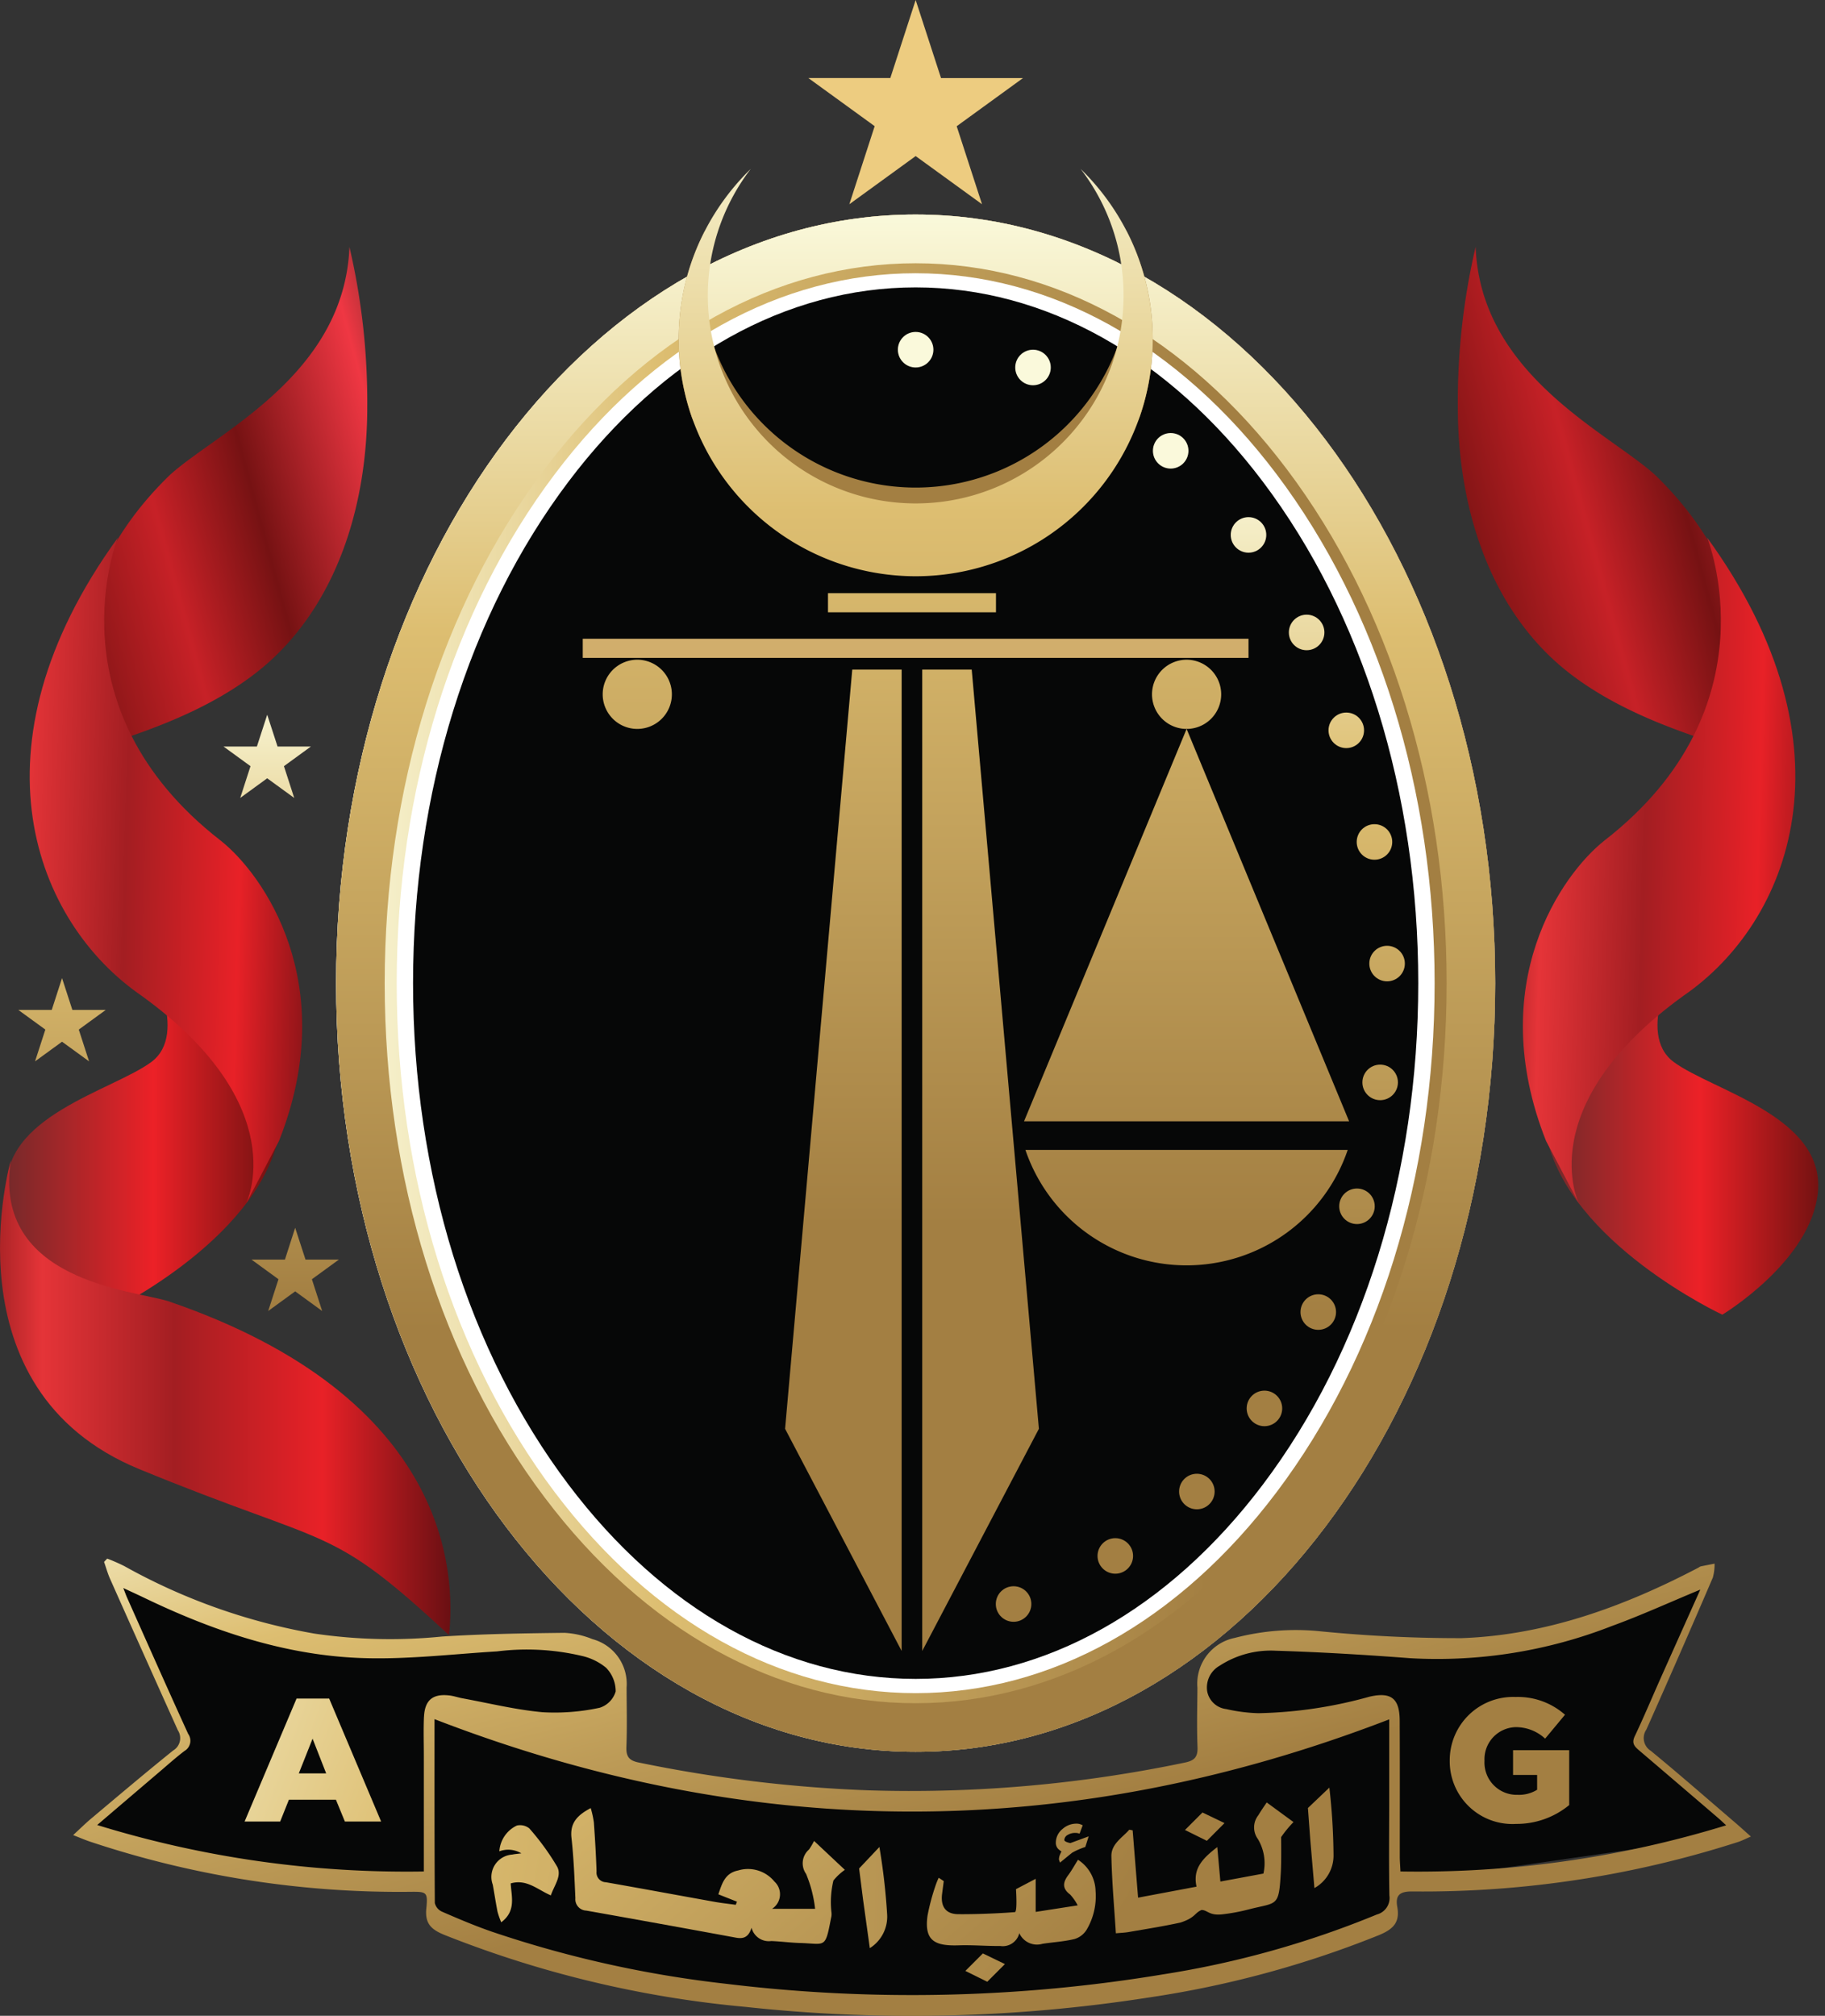 <svg xmlns="http://www.w3.org/2000/svg" xmlns:xlink="http://www.w3.org/1999/xlink" width="163" height="180" viewBox="0 0 163 180">
  <rect x="0" y="0" width="163" height="180" fill="#333333" stroke="none"/>
  <defs>
    <linearGradient id="linear-gradient" y1="0.5" x2="1" y2="0.5" gradientUnits="objectBoundingBox">
      <stop offset="0" stop-color="#faf9db"/>
      <stop offset="0.28" stop-color="#ddbe71"/>
      <stop offset="0.75" stop-color="#a37f42"/>
    </linearGradient>
    <linearGradient id="linear-gradient-2" x1="0.5" y1="0.001" x2="0.5" y2="0.966" xlink:href="#linear-gradient"/>
    <linearGradient id="linear-gradient-3" x1="0.5" y1="3.679" x2="0.5" y2="35.622" xlink:href="#linear-gradient"/>
    <linearGradient id="linear-gradient-4" x1="0.5" y1="3.179" x2="0.5" y2="35.122" xlink:href="#linear-gradient"/>
    <linearGradient id="linear-gradient-5" x1="0.5" y1="0.834" x2="0.5" y2="32.777" xlink:href="#linear-gradient"/>
    <linearGradient id="linear-gradient-6" x1="0.5" y1="-1.533" x2="0.5" y2="30.411" xlink:href="#linear-gradient"/>
    <linearGradient id="linear-gradient-7" x1="0.5" y1="-4.277" x2="0.5" y2="27.666" xlink:href="#linear-gradient"/>
    <linearGradient id="linear-gradient-8" x1="0.5" y1="-7.031" x2="0.5" y2="24.912" xlink:href="#linear-gradient"/>
    <linearGradient id="linear-gradient-9" x1="0.5" y1="-10.173" x2="0.5" y2="21.771" xlink:href="#linear-gradient"/>
    <linearGradient id="linear-gradient-10" x1="0.5" y1="-13.594" x2="0.5" y2="18.349" xlink:href="#linear-gradient"/>
    <linearGradient id="linear-gradient-11" x1="0.5" y1="-16.938" x2="0.5" y2="15.005" xlink:href="#linear-gradient"/>
    <linearGradient id="linear-gradient-12" x1="0.5" y1="-20.424" x2="0.5" y2="11.519" xlink:href="#linear-gradient"/>
    <linearGradient id="linear-gradient-13" x1="0.5" y1="-23.4" x2="0.5" y2="8.543" xlink:href="#linear-gradient"/>
    <linearGradient id="linear-gradient-14" x1="0.5" y1="-26.112" x2="0.5" y2="5.831" xlink:href="#linear-gradient"/>
    <linearGradient id="linear-gradient-15" x1="0.5" y1="-28.451" x2="0.5" y2="3.492" xlink:href="#linear-gradient"/>
    <linearGradient id="linear-gradient-16" x1="0.5" y1="-31.616" x2="0.5" y2="0.327" xlink:href="#linear-gradient"/>
    <linearGradient id="linear-gradient-17" x1="0.5" y1="-30.263" x2="0.5" y2="1.68" xlink:href="#linear-gradient"/>
    <linearGradient id="linear-gradient-32" x1="0.5" y1="-0.203" x2="0.5" y2="3.528" xlink:href="#linear-gradient"/>
    <linearGradient id="linear-gradient-33" x1="0.5" y1="-26.52" x2="0.5" y2="52.988" xlink:href="#linear-gradient"/>
    <linearGradient id="linear-gradient-34" x1="0.5" y1="-8.287" x2="0.5" y2="13.673" xlink:href="#linear-gradient"/>
    <linearGradient id="linear-gradient-35" x1="0.5" y1="-0.594" x2="0.5" y2="0.954" xlink:href="#linear-gradient"/>
    <linearGradient id="linear-gradient-36" x1="0.5" y1="-1.638" x2="0.5" y2="2.235" xlink:href="#linear-gradient"/>
    <linearGradient id="linear-gradient-37" x1="0.5" y1="-9.214" x2="0.5" y2="3.95" xlink:href="#linear-gradient"/>
    <linearGradient id="linear-gradient-38" x1="0.501" y1="-8.287" x2="0.501" y2="13.673" xlink:href="#linear-gradient"/>
    <linearGradient id="linear-gradient-39" x1="0.5" y1="-0.594" x2="0.5" y2="0.954" xlink:href="#linear-gradient"/>
    <linearGradient id="linear-gradient-42" x1="0.5" y1="-0.341" x2="0.5" y2="9.582" xlink:href="#linear-gradient"/>
    <linearGradient id="linear-gradient-43" x1="0.5" y1="-3.516" x2="0.5" y2="6.407" xlink:href="#linear-gradient"/>
    <linearGradient id="linear-gradient-44" x1="0.5" y1="-6.526" x2="0.5" y2="3.397" xlink:href="#linear-gradient"/>
    <linearGradient id="linear-gradient-45" y1="0.5" x2="1" y2="0.5" gradientUnits="objectBoundingBox">
      <stop offset="0" stop-color="#712a2a"/>
      <stop offset="0.55" stop-color="#ec2127"/>
      <stop offset="1" stop-color="#6e1110"/>
    </linearGradient>
    <linearGradient id="linear-gradient-46" x1="1.186" y1="0.258" x2="0.003" y2="0.74" gradientUnits="objectBoundingBox">
      <stop offset="0" stop-color="#712a2a"/>
      <stop offset="0.15" stop-color="#ef3743"/>
      <stop offset="0.45" stop-color="#761213"/>
      <stop offset="0.67" stop-color="#c72127"/>
      <stop offset="1" stop-color="#6e1110"/>
    </linearGradient>
    <linearGradient id="linear-gradient-47" x1="-0.041" y1="0.471" x2="0.998" y2="0.521" gradientUnits="objectBoundingBox">
      <stop offset="0" stop-color="#661011"/>
      <stop offset="0.19" stop-color="#e53438"/>
      <stop offset="0.45" stop-color="#a31e22"/>
      <stop offset="0.74" stop-color="#e82127"/>
      <stop offset="1" stop-color="#660f12"/>
    </linearGradient>
    <linearGradient id="linear-gradient-48" x1="0" y1="0.5" x2="1" y2="0.5" xlink:href="#linear-gradient-47"/>
    <linearGradient id="linear-gradient-56" x1="0.878" y1="0.736" x2="0" y2="-0.226" gradientUnits="objectBoundingBox">
      <stop offset="0.25" stop-color="#a37f42"/>
      <stop offset="0.72" stop-color="#ddbe71"/>
      <stop offset="1" stop-color="#faf9db"/>
    </linearGradient>
    <linearGradient id="linear-gradient-57" x1="3.345" y1="2.221" x2="-2.064" y2="-1.019" xlink:href="#linear-gradient-56"/>
    <linearGradient id="linear-gradient-58" x1="2.277" y1="1.261" x2="-5.85" y2="-2.101" xlink:href="#linear-gradient-56"/>
    <linearGradient id="linear-gradient-59" x1="14.685" y1="3.441" x2="-7.479" y2="-1.09" xlink:href="#linear-gradient-56"/>
    <linearGradient id="linear-gradient-60" x1="22.572" y1="2.318" x2="-30.058" y2="-2.029" xlink:href="#linear-gradient-56"/>
    <linearGradient id="linear-gradient-61" x1="14.242" y1="3.96" x2="-30.812" y2="-7.307" xlink:href="#linear-gradient-56"/>
    <linearGradient id="linear-gradient-62" x1="8.936" y1="4" x2="-28.474" y2="-11.521" xlink:href="#linear-gradient-56"/>
    <linearGradient id="linear-gradient-63" x1="13.088" y1="5.724" x2="-24.321" y2="-9.796" xlink:href="#linear-gradient-56"/>
    <linearGradient id="linear-gradient-64" x1="9.235" y1="1.158" x2="-48.563" y2="-3.218" xlink:href="#linear-gradient-56"/>
    <linearGradient id="linear-gradient-65" x1="3.414" y1="2.191" x2="-5.358" y2="-2.912" xlink:href="#linear-gradient-56"/>
    <linearGradient id="linear-gradient-66" x1="9.101" y1="3.4" x2="-1.738" y2="-0.176" xlink:href="#linear-gradient-56"/>
    <linearGradient id="linear-gradient-67" x1="1.086" y1="0.648" x2="-11.3" y2="-2.817" xlink:href="#linear-gradient-56"/>
  </defs>
  <g id="Layer_1-2" transform="translate(0.004)">
    <g id="Group_266" data-name="Group 266" transform="translate(-0.004)">
      <path id="Path_8132" data-name="Path 8132" d="M22.533,353.184s15.7,6.882,22.131,6.882S61,359.007,61,359.007l4.741,1.059,1.631,1.854-.211,4.133-.541,2.926s7,4.908,26.379,4.528,38.876-7.454,38.876-7.454l-9.836.951-2.08-1.91-.39-2.118,1.328-2.734,4.057-1.235,14.561.44s9.924-.8,10.274-.8,14.752-5.471,14.752-5.471v1.059l-5.97,13.589.175.647,8.607,7.178-2.168,1-28.22,4.057-.294.763-.422,2.118s-23.9,9.176-41.31,8.177a269.823,269.823,0,0,1-29.7-3.237l-12.648-3.469-1.623-1.882-.895-2.646-2.168-.176-9.148-.3L20.27,376.241l1.464-2.058s6.849-5.531,6.849-5.943-6.062-15.059-6.062-15.059Z" transform="translate(-12.167 -212.549)" fill="#060707"/>
      <ellipse id="Ellipse_317" data-name="Ellipse 317" cx="51.762" cy="68.637" rx="51.762" ry="68.637" transform="translate(30.02 19.156)" fill="#060707"/>
      <path id="Path_8133" data-name="Path 8133" d="M126.872,54.436c11.559,0,22.57,6.163,31.013,17.355,8.951,11.865,13.877,27.767,13.877,44.772s-4.93,32.907-13.877,44.772c-8.439,11.192-19.454,17.355-31.013,17.355s-22.57-6.163-31.013-17.355c-8.951-11.865-13.877-27.767-13.877-44.772s4.93-32.907,13.877-44.772C104.3,60.6,115.313,54.436,126.872,54.436m0-6.506c-28.588,0-51.762,30.729-51.762,68.637S98.284,185.2,126.872,185.2s51.762-30.729,51.762-68.637S155.459,47.93,126.872,47.93h0Z" transform="translate(-45.09 -28.774)" fill="#fff"/>
      <path id="Path_8134" data-name="Path 8134" d="M126.872,53.174c12.059,0,23.507,6.374,32.236,17.945,9.1,12.072,14.115,28.213,14.115,45.449s-5.013,33.377-14.115,45.449c-8.725,11.57-20.173,17.945-32.236,17.945s-23.507-6.374-32.236-17.945c-9.1-12.072-14.115-28.213-14.115-45.449S85.534,83.19,94.636,71.118c8.725-11.57,20.173-17.945,32.236-17.945m0-5.244c-28.588,0-51.762,30.729-51.762,68.637S98.284,185.2,126.872,185.2s51.762-30.729,51.762-68.637S155.459,47.93,126.872,47.93h0Z" transform="translate(-45.09 -28.774)" fill="url(#linear-gradient)"/>
      <path id="Path_8135" data-name="Path 8135" d="M126.872,52.282c12.436,0,24.206,6.526,33.141,18.379,9.209,12.211,14.282,28.515,14.282,45.911s-5.073,33.7-14.282,45.911c-8.935,11.849-20.709,18.379-33.141,18.379s-24.206-6.526-33.141-18.379c-9.209-12.211-14.282-28.515-14.282-45.911s5.073-33.7,14.282-45.911c8.935-11.849,20.709-18.379,33.141-18.379m0-4.352c-28.588,0-51.762,30.729-51.762,68.637S98.284,185.2,126.872,185.2s51.762-30.729,51.762-68.637S155.459,47.93,126.872,47.93h0Z" transform="translate(-45.09 -28.774)" fill="url(#linear-gradient-2)"/>
      <g id="Group_261" data-name="Group 261" transform="translate(38.084 29.64)">
        <circle id="Ellipse_318" data-name="Ellipse 318" cx="1.587" cy="1.587" r="1.587" transform="translate(42.109)" fill="url(#linear-gradient-3)"/>
        <circle id="Ellipse_319" data-name="Ellipse 319" cx="1.587" cy="1.587" r="1.587" transform="translate(52.592 1.587)" fill="url(#linear-gradient-4)"/>
        <circle id="Ellipse_320" data-name="Ellipse 320" cx="1.587" cy="1.587" r="1.587" transform="translate(64.889 9.028)" fill="url(#linear-gradient-5)"/>
        <circle id="Ellipse_321" data-name="Ellipse 321" cx="1.587" cy="1.587" r="1.587" transform="translate(71.84 16.538)" fill="url(#linear-gradient-6)"/>
        <circle id="Ellipse_322" data-name="Ellipse 322" cx="1.587" cy="1.587" r="1.587" transform="translate(77.031 25.247)" fill="url(#linear-gradient-7)"/>
        <circle id="Ellipse_323" data-name="Ellipse 323" cx="1.587" cy="1.587" r="1.587" transform="translate(80.572 33.987)" fill="url(#linear-gradient-8)"/>
        <circle id="Ellipse_324" data-name="Ellipse 324" cx="1.587" cy="1.587" r="1.587" transform="translate(83.09 43.955)" fill="url(#linear-gradient-9)"/>
        <circle id="Ellipse_325" data-name="Ellipse 325" cx="1.587" cy="1.587" r="1.587" transform="translate(84.217 54.814)" fill="url(#linear-gradient-10)"/>
        <circle id="Ellipse_326" data-name="Ellipse 326" cx="1.587" cy="1.587" r="1.587" transform="translate(83.598 65.425)" fill="url(#linear-gradient-11)"/>
        <circle id="Ellipse_327" data-name="Ellipse 327" cx="1.587" cy="1.587" r="1.587" transform="translate(81.527 76.488)" fill="url(#linear-gradient-12)"/>
        <circle id="Ellipse_328" data-name="Ellipse 328" cx="1.587" cy="1.587" r="1.587" transform="translate(78.07 85.932)" fill="url(#linear-gradient-13)"/>
        <circle id="Ellipse_329" data-name="Ellipse 329" cx="1.587" cy="1.587" r="1.587" transform="translate(73.262 94.536)" fill="url(#linear-gradient-14)"/>
        <circle id="Ellipse_330" data-name="Ellipse 330" cx="1.587" cy="1.587" r="1.587" transform="translate(67.227 101.958)" fill="url(#linear-gradient-15)"/>
        <circle id="Ellipse_331" data-name="Ellipse 331" cx="1.587" cy="1.587" r="1.587" transform="translate(50.857 112.002)" fill="url(#linear-gradient-16)"/>
        <circle id="Ellipse_332" data-name="Ellipse 332" cx="1.587" cy="1.587" r="1.587" transform="translate(59.942 107.709)" fill="url(#linear-gradient-17)"/>
        <circle id="Ellipse_333" data-name="Ellipse 333" cx="1.587" cy="1.587" r="1.587" transform="translate(31.625 1.587)" fill="url(#linear-gradient-4)"/>
        <circle id="Ellipse_334" data-name="Ellipse 334" cx="1.587" cy="1.587" r="1.587" transform="translate(19.328 9.028)" fill="url(#linear-gradient-5)"/>
        <circle id="Ellipse_335" data-name="Ellipse 335" cx="1.587" cy="1.587" r="1.587" transform="translate(12.378 16.538)" fill="url(#linear-gradient-6)"/>
        <circle id="Ellipse_336" data-name="Ellipse 336" cx="1.587" cy="1.587" r="1.587" transform="translate(7.19 25.247)" fill="url(#linear-gradient-7)"/>
        <circle id="Ellipse_337" data-name="Ellipse 337" cx="1.587" cy="1.587" r="1.587" transform="translate(3.649 33.987)" fill="url(#linear-gradient-8)"/>
        <circle id="Ellipse_338" data-name="Ellipse 338" cx="1.587" cy="1.587" r="1.587" transform="translate(1.131 43.955)" fill="url(#linear-gradient-9)"/>
        <circle id="Ellipse_339" data-name="Ellipse 339" cx="1.587" cy="1.587" r="1.587" transform="translate(0 54.814)" fill="url(#linear-gradient-10)"/>
        <circle id="Ellipse_340" data-name="Ellipse 340" cx="1.587" cy="1.587" r="1.587" transform="translate(0.619 65.425)" fill="url(#linear-gradient-11)"/>
        <circle id="Ellipse_341" data-name="Ellipse 341" cx="1.587" cy="1.587" r="1.587" transform="translate(2.69 76.488)" fill="url(#linear-gradient-12)"/>
        <circle id="Ellipse_342" data-name="Ellipse 342" cx="1.587" cy="1.587" r="1.587" transform="translate(6.151 85.932)" fill="url(#linear-gradient-13)"/>
        <circle id="Ellipse_343" data-name="Ellipse 343" cx="1.587" cy="1.587" r="1.587" transform="translate(10.959 94.536)" fill="url(#linear-gradient-14)"/>
        <circle id="Ellipse_344" data-name="Ellipse 344" cx="1.587" cy="1.587" r="1.587" transform="translate(16.994 101.958)" fill="url(#linear-gradient-15)"/>
        <circle id="Ellipse_345" data-name="Ellipse 345" cx="1.587" cy="1.587" r="1.587" transform="translate(33.364 112.002)" fill="url(#linear-gradient-16)"/>
        <circle id="Ellipse_346" data-name="Ellipse 346" cx="1.587" cy="1.587" r="1.587" transform="translate(24.28 107.709)" fill="url(#linear-gradient-17)"/>
      </g>
      <rect id="Rectangle_1555" data-name="Rectangle 1555" width="59.462" height="1.707" transform="translate(52.049 57.037)" fill="#d1ae6c"/>
      <g id="Group_262" data-name="Group 262" transform="translate(42.411)">
        <path id="Path_8136" data-name="Path 8136" d="M194.89,61.216a21.2,21.2,0,0,1-1.171,6.958,21.883,21.883,0,0,1-39.974.072A21.2,21.2,0,0,1,154.9,51.52a18.774,18.774,0,0,0-.372,3.757,19.19,19.19,0,1,0,38.38,0,19.379,19.379,0,0,0-.372-3.757,21.036,21.036,0,0,1,2.354,9.7Z" transform="translate(-134.345 -30.929)" fill="#a37f42"/>
        <path id="Path_8137" data-name="Path 8137" d="M185.185,18.237l5.923-4.3,5.927,4.3-2.262-6.966,5.923-4.3h-7.322L191.108,0l-2.262,6.966H181.52l5.927,4.3Z" transform="translate(-151.737)" fill="#edcc80"/>
        <path id="Path_8138" data-name="Path 8138" d="M194.89,52.949a21.17,21.17,0,1,1-42.34,0,20.987,20.987,0,0,1,2.354-9.7,21.371,21.371,0,0,1,4.081-5.5,18.569,18.569,0,1,0,32.692,16.031,18.706,18.706,0,0,0,.608-4.732,18.5,18.5,0,0,0-3.833-11.3,21.371,21.371,0,0,1,4.081,5.5,21.036,21.036,0,0,1,2.354,9.7Z" transform="translate(-134.345 -22.663)" fill="url(#linear-gradient-32)"/>
        <rect id="Rectangle_1556" data-name="Rectangle 1556" width="15.003" height="1.707" transform="translate(31.541 52.967)" fill="url(#linear-gradient-33)"/>
        <path id="Path_8139" data-name="Path 8139" d="M261.419,153.579a3.089,3.089,0,1,0-3.089-3.089A3.089,3.089,0,0,0,261.419,153.579Z" transform="translate(-197.849 -88.49)" fill="url(#linear-gradient-34)"/>
        <path id="Path_8140" data-name="Path 8140" d="M206.98,149.61v87.63L217.4,217.4l-6-67.791Z" transform="translate(-167.022 -89.816)" fill="url(#linear-gradient-35)"/>
        <path id="Path_8141" data-name="Path 8141" d="M258.762,197.895,244.25,162.86l-14.52,35.035Z" transform="translate(-180.679 -97.771)" fill="url(#linear-gradient-36)"/>
        <path id="Path_8142" data-name="Path 8142" d="M244.432,267.227a15.2,15.2,0,0,0,14.392-10.307H230.04a15.2,15.2,0,0,0,14.392,10.307Z" transform="translate(-180.865 -154.238)" fill="url(#linear-gradient-37)"/>
        <path id="Path_8143" data-name="Path 8143" d="M141.749,150.489a3.089,3.089,0,1,0-3.089,3.089A3.089,3.089,0,0,0,141.749,150.489Z" transform="translate(-124.152 -88.49)" fill="url(#linear-gradient-38)"/>
        <path id="Path_8144" data-name="Path 8144" d="M176.33,217.4l10.411,19.839V149.61h-4.412Z" transform="translate(-148.621 -89.816)" fill="url(#linear-gradient-39)"/>
        <path id="Path_8145" data-name="Path 8145" d="M136.032,197.895l-14.52-35.035L107,197.895Z" transform="translate(-107 -97.771)" fill="url(#linear-gradient-36)"/>
        <path id="Path_8146" data-name="Path 8146" d="M107.31,256.92a15.2,15.2,0,0,0,28.784,0Z" transform="translate(-107.186 -154.238)" fill="url(#linear-gradient-37)"/>
      </g>
      <path id="Path_8147" data-name="Path 8147" d="M53.845,160.17l.923,2.838h2.981l-2.41,1.755.919,2.838-2.414-1.755-2.41,1.755.919-2.838-2.414-1.755h2.985Z" transform="translate(-29.979 -96.349)" fill="url(#linear-gradient-42)"/>
      <path id="Path_8148" data-name="Path 8148" d="M7.995,219.2l.923,2.838H11.9l-2.41,1.755.919,2.838-2.414-1.754-2.41,1.754.919-2.838L4.09,222.038H7.075Z" transform="translate(-2.454 -131.858)" fill="url(#linear-gradient-43)"/>
      <path id="Path_8149" data-name="Path 8149" d="M60.1,275.15l.923,2.838h2.981l-2.41,1.755.919,2.838L60.1,280.825l-2.41,1.755.919-2.838L56.2,277.988h2.985Z" transform="translate(-33.737 -165.514)" fill="url(#linear-gradient-44)"/>
      <g id="Group_263" data-name="Group 263" transform="translate(0 22.049)">
        <path id="Path_8150" data-name="Path 8150" d="M14.086,214.08s3.793,6.706.352,9.264S.917,228.2,1.556,234.97c.584,6.167,8.537,10.947,8.537,10.947s13.788-6.419,15.731-16.038-11.738-15.795-11.738-15.795Z" transform="translate(-0.915 -150.569)" fill="url(#linear-gradient-45)"/>
        <path id="Path_8151" data-name="Path 8151" d="M41.909,55.174A60.736,60.736,0,0,1,43.5,69.47c0,8.385-2.47,16.766-8.3,22.325S20.375,99.221,19.668,99.92,13.4,87.647,25.846,75.557c4.149-3.793,15.619-8.913,16.062-20.387Z" transform="translate(-10.698 -55.17)" fill="url(#linear-gradient-46)"/>
        <path id="Path_8152" data-name="Path 8152" d="M14.515,120.11s-6.179,15.143,9.176,27.057c3.793,3,10.767,12.8,5.208,26.825l-2.938,5.587s4.348-8.661-9.328-18.552C7.1,154.489.926,138.854,14.515,120.11Z" transform="translate(-3.982 -94.156)" fill="url(#linear-gradient-47)"/>
        <path id="Path_8153" data-name="Path 8153" d="M.965,259.24s-5.911,20.431,11.47,27.577S29.277,291.581,40.1,301.64c.58-5.3.228-21.178-25.1-29.827C11.908,270.842-.71,270.047.965,259.24Z" transform="translate(0.004 -177.681)" fill="url(#linear-gradient-48)"/>
      </g>
      <g id="Group_264" data-name="Group 264" transform="translate(122.773 22.049)">
        <path id="Path_8154" data-name="Path 8154" d="M358.76,214.08s-3.793,6.706-.352,9.264,13.525,4.852,12.885,11.622c-.584,6.167-8.537,10.947-8.537,10.947s-13.788-6.419-15.731-16.039,11.738-15.795,11.738-15.795Z" transform="translate(-331.7 -150.569)" fill="url(#linear-gradient-45)"/>
        <path id="Path_8155" data-name="Path 8155" d="M329.147,55.174a60.734,60.734,0,0,0-1.587,14.3c0,8.385,2.47,16.766,8.3,22.325s14.824,7.426,15.531,8.125,6.267-12.274-6.179-24.364c-4.149-3.793-15.619-8.913-16.062-20.387Z" transform="translate(-320.127 -55.17)" fill="url(#linear-gradient-46)"/>
        <path id="Path_8156" data-name="Path 8156" d="M358.552,120.11s6.179,15.143-9.176,27.057c-3.793,3-10.767,12.8-5.208,26.825l2.938,5.587s-4.348-8.661,9.328-18.552c9.532-6.538,15.707-22.173,2.118-40.918Z" transform="translate(-328.854 -94.156)" fill="url(#linear-gradient-47)"/>
        <path id="Path_8157" data-name="Path 8157" d="M348.22,259.24s5.911,20.431-11.47,27.577-16.842,4.764-27.661,14.824c-.58-5.3-.228-21.178,25.1-29.827C337.278,270.842,349.9,270.047,348.22,259.24Z" transform="translate(-308.963 -177.681)" fill="url(#linear-gradient-48)"/>
      </g>
      <path id="Path_8158" data-name="Path 8158" d="M345.445,160.17l-.923,2.838H341.54l2.414,1.755-.923,2.838,2.414-1.755,2.414,1.755-.923-2.838,2.414-1.755h-2.982Z" transform="translate(-205.747 -96.349)" fill="url(#linear-gradient-42)"/>
      <path id="Path_8159" data-name="Path 8159" d="M391.295,219.2l-.923,2.838H387.39l2.414,1.755-.923,2.838,2.414-1.754,2.414,1.754-.923-2.838,2.414-1.755h-2.981Z" transform="translate(-233.272 -131.858)" fill="url(#linear-gradient-43)"/>
      <path id="Path_8160" data-name="Path 8160" d="M339.185,275.15l-.923,2.838H335.28l2.414,1.755-.923,2.838,2.414-1.755,2.414,1.755-.923-2.838,2.414-1.755h-2.981Z" transform="translate(-201.989 -165.514)" fill="url(#linear-gradient-44)"/>
      <g id="Group_265" data-name="Group 265" transform="translate(6.532 139.176)">
        <path id="Path_8161" data-name="Path 8161" d="M164.852,373.172c-2.526-2.162-5.028-4.356-7.6-6.467a1.343,1.343,0,0,1-.4-1.9q3.019-6.768,5.939-13.577a4.481,4.481,0,0,0,.155-1.239c-.414.08-.827.16-1.237.244a.781.781,0,0,0-.195.108c-6.647,3.481-13.62,6.031-21.162,6.3a125.967,125.967,0,0,1-12.618-.611,21.537,21.537,0,0,0-7.653.592,4.176,4.176,0,0,0-3.325,4.46c-.012,1.763-.064,3.525.008,5.284.036.9-.282,1.211-1.134,1.387a119.676,119.676,0,0,1-28.242,2.478,123.9,123.9,0,0,1-20.522-2.482c-.875-.176-1.146-.528-1.11-1.407.068-1.759.02-3.525.016-5.288a4.138,4.138,0,0,0-3.047-4.324,7.7,7.7,0,0,0-2.5-.564c-3.648.044-7.3.1-10.935.332a46.54,46.54,0,0,1-11.381-.26,53.744,53.744,0,0,1-17-6.031,15.708,15.708,0,0,0-1.524-.667c-.1.1-.187.192-.282.292.175.5.318,1.023.533,1.507q3.013,6.768,6.058,13.529a1.282,1.282,0,0,1-.422,1.806c-2.474,1.99-4.9,4.045-7.331,6.087-.5.42-.963.879-1.6,1.467.644.252,1.042.424,1.452.564a87.278,87.278,0,0,0,28.708,4.5c1.416-.012,1.531.02,1.384,1.495-.135,1.347.446,1.87,1.587,2.342a96.332,96.332,0,0,0,26.882,6.435,137.551,137.551,0,0,0,36.035-.831,90.414,90.414,0,0,0,20.577-5.571c1.277-.528,1.893-1.139,1.639-2.526-.195-1.075.263-1.387,1.352-1.375a91.994,91.994,0,0,0,29.066-4.412c.354-.112.688-.288,1.165-.492-.553-.492-.939-.843-1.333-1.183Zm-117.178-9.5c-.052,1.159-.012,2.326-.012,3.485v10.319a93.643,93.643,0,0,1-29.173-4.148c1.977-1.691,3.815-3.257,5.652-4.824.712-.608,1.408-1.231,2.152-1.794a1.052,1.052,0,0,0,.322-1.519c-1.85-4.049-3.652-8.121-5.466-12.186-.088-.2-.159-.408-.33-.839.7.324,1.221.564,1.742.811,6.17,2.981,12.606,5.184,19.479,5.439,4.041.152,8.111-.348,12.164-.592a21.428,21.428,0,0,1,7.554.4,5.2,5.2,0,0,1,2.18,1.059,3.008,3.008,0,0,1,.859,2.118,2.175,2.175,0,0,1-1.424,1.455,19.017,19.017,0,0,1-5.088.4c-2.4-.216-4.769-.8-7.152-1.239-.4-.072-.8-.216-1.2-.26-1.476-.168-2.188.42-2.255,1.914ZM132.826,381.3a84.206,84.206,0,0,1-19.137,5.363,137.166,137.166,0,0,1-39.026.843,99.987,99.987,0,0,1-20.919-4.652c-1.516-.524-3-1.155-4.463-1.791a1.147,1.147,0,0,1-.636-.767c-.036-5.467-.028-10.935-.028-16.422,28.513,11.023,56.843,10.979,85.268.02v7.066c0,2.886-.04,5.775.016,8.661a1.522,1.522,0,0,1-1.07,1.683Zm2.064-3.825c-.024-.528-.06-.927-.06-1.327,0-4.049.012-8.1-.008-12.142-.008-1.97-.752-2.582-2.681-2.142a39.6,39.6,0,0,1-9.929,1.479,14.536,14.536,0,0,1-2.876-.368,1.962,1.962,0,0,1-1.706-1.579,2.227,2.227,0,0,1,1.1-2.286,8.378,8.378,0,0,1,5-1.347c4.022.124,8.039.364,12.053.671a42.809,42.809,0,0,0,17.972-2.87c2.617-.951,5.159-2.114,7.916-3.257-1.2,2.67-2.343,5.224-3.485,7.777-.792,1.774-1.543,3.573-2.375,5.327-.314.667.04.947.449,1.3q3.538,3.015,7.065,6.043c.167.144.326.3.656.6a93.7,93.7,0,0,1-29.1,4.121Z" transform="translate(-16.34 -349.54)" fill="url(#linear-gradient-56)"/>
        <path id="Path_8162" data-name="Path 8162" d="M149.518,408.981a1.629,1.629,0,0,0-.26,2.17,11.272,11.272,0,0,1,.807,3.121h-3.841a1.542,1.542,0,0,0,.208-2.434,3.05,3.05,0,0,0-3.249-.987c-1.2.24-1.443,1.223-1.759,2.126.611.244,1.139.452,1.663.659-.036.092-.072.188-.108.28-.627-.088-1.255-.152-1.878-.264-3.241-.58-6.483-1.183-9.724-1.751a.865.865,0,0,1-.831-.967c-.048-1.459-.136-2.922-.24-4.38a8.857,8.857,0,0,0-.28-1.275c-1.235.651-1.866,1.355-1.719,2.666.2,1.783.268,3.585.348,5.38a1.013,1.013,0,0,0,.975,1.107q6.69,1.187,13.369,2.418c.619.112,1.115.008,1.391-.887a1.589,1.589,0,0,0,1.755,1.187c.859.032,1.719.152,2.582.176,2.286.064,2.23.552,2.762-2.222a1.388,1.388,0,0,0,.032-.556,8.286,8.286,0,0,1,.18-2.8,5.014,5.014,0,0,1,1.023-.955c-.887-.831-1.659-1.559-2.75-2.582a5.77,5.77,0,0,1-.456.771Z" transform="translate(-83.797 -383.003)" fill="url(#linear-gradient-57)"/>
        <path id="Path_8163" data-name="Path 8163" d="M263.452,404.034c-.212.32-.492.711-.735,1.123a1.757,1.757,0,0,0-.044,2.138,4.215,4.215,0,0,1,.492,3.081c-1.279.236-2.518.468-3.845.711-.092-1.027-.172-1.942-.276-3.077-1.323,1.019-2.206,1.922-1.854,3.533-1.79.34-3.461.651-5.22.983-.172-2.118-.328-4.065-.484-6.011l-.3-.06c-.631.727-1.627,1.275-1.6,2.382.048,2.238.248,4.468.4,6.87.5-.044.827-.056,1.147-.112,1.547-.268,3.1-.512,4.628-.847,1.359-.448,1.223-.847,1.882-1.123.544.016.683.528,1.87.388a16.955,16.955,0,0,0,2.314-.432c2.586-.671,2.714-.156,2.894-3.341.056-1.007.024-3.117.024-3.117a10.079,10.079,0,0,1,1.107-1.347c-.871-.635-1.595-1.167-2.386-1.746Z" transform="translate(-156.854 -382.252)" fill="url(#linear-gradient-58)"/>
        <path id="Path_8164" data-name="Path 8164" d="M113.733,409.389a1.318,1.318,0,0,0-1.111-.252,2.743,2.743,0,0,0-1.563,2.3,2.261,2.261,0,0,1,1.966.184c-.368.048-.592.06-.807.108a2,2,0,0,0-1.747,2.686c.148.807.268,1.619.428,2.426a7.6,7.6,0,0,0,.328.935c1.347-1.007.911-2.29.847-3.473,1.431-.412,2.386.556,3.585,1.071.3-.9,1.011-1.743.556-2.578a22.368,22.368,0,0,0-2.482-3.409Z" transform="translate(-72.992 -385.302)" fill="url(#linear-gradient-59)"/>
        <path id="Path_8165" data-name="Path 8165" d="M192.83,415.888l.356,2.794c.192,1.391.388,2.782.6,4.32a3.318,3.318,0,0,0,1.547-3.025,56.759,56.759,0,0,0-.691-6.007l-1.815,1.922Z" transform="translate(-122.631 -388.22)" fill="url(#linear-gradient-60)"/>
        <path id="Path_8166" data-name="Path 8166" d="M237.5,411.242a1.626,1.626,0,0,0-.116.236,1.129,1.129,0,0,0-.108.464.575.575,0,0,0,.024.084l.072.2.164-.136c.731-.6.911-.743.927-.755a6.337,6.337,0,0,1,1.1-.484l.068-.024.3-.947-1.635.6c-.4-.08-.54-.192-.54-.272a.542.542,0,0,1,.316-.464,1.253,1.253,0,0,1,.643-.172,1.051,1.051,0,0,1,.272.028l.132.036.28-.747-.128-.056a1.022,1.022,0,0,0-.436-.088,1.846,1.846,0,0,0-1.247.484,1.569,1.569,0,0,0-.591,1.219.781.781,0,0,0,.22.564,2.681,2.681,0,0,0,.3.232Z" transform="translate(-149.228 -385.08)" fill="url(#linear-gradient-61)"/>
        <path id="Path_8167" data-name="Path 8167" d="M269.543,407.207l-1.97-.947-1.563,1.563,1.954.967Z" transform="translate(-166.707 -383.591)" fill="url(#linear-gradient-62)"/>
        <path id="Path_8168" data-name="Path 8168" d="M216.7,439.313l1.954.967,1.579-1.579-1.97-.951Z" transform="translate(-137.01 -402.496)" fill="url(#linear-gradient-63)"/>
        <path id="Path_8169" data-name="Path 8169" d="M293.61,402.522l.208,2.806c.12,1.4.24,2.8.372,4.344a3.317,3.317,0,0,0,1.707-2.938,56.427,56.427,0,0,0-.372-6.035l-1.914,1.822Z" transform="translate(-183.325 -380.253)" fill="url(#linear-gradient-64)"/>
        <path id="Path_8170" data-name="Path 8170" d="M221.634,416.834c-.324.512-.568.963-.875,1.375-.484.647-.54,1.191.176,1.723a4.564,4.564,0,0,1,.675.967l-3.753.584v-2.954l-1.759.923s.14,2.03-.1,2.05c-1.455.12-3.613.2-5.072.184-1.107-.012-1.571-.687-1.427-1.814.048-.38.1-.759.148-1.139-.152-.1-.3-.2-.452-.3a6.858,6.858,0,0,0-.288.715,19.478,19.478,0,0,0-.711,2.678c-.308,2.266.679,2.714,2.818,2.642,1.2-.04,2.482.072,3.681.06a1.519,1.519,0,0,0,1.7-1.147,1.729,1.729,0,0,0,2.066.951c.963-.148,1.946-.2,2.886-.432a1.924,1.924,0,0,0,1.059-.823,5.872,5.872,0,0,0,.8-3.453,3.421,3.421,0,0,0-1.559-2.79Z" transform="translate(-131.887 -389.937)" fill="url(#linear-gradient-65)"/>
        <path id="Path_8171" data-name="Path 8171" d="M59.3,380.81l-4.64,10.979h3.177l.779-1.946h4.2l.8,1.946h3.237l-4.64-10.979Zm.2,6.682,1.231-3.1,1.215,3.1Z" transform="translate(-39.345 -368.313)" fill="url(#linear-gradient-66)"/>
        <path id="Path_8172" data-name="Path 8172" d="M331.4,387.412h2.15v1.323a3.077,3.077,0,0,1-1.743.452,2.88,2.88,0,0,1-2.958-3.022v-.032a2.863,2.863,0,0,1,2.786-2.989,3.845,3.845,0,0,1,2.63,1.027l1.774-2.134a6.361,6.361,0,0,0-4.424-1.587,5.657,5.657,0,0,0-5.871,5.667v.032a5.6,5.6,0,0,0,5.935,5.635,7.373,7.373,0,0,0,4.736-1.683v-4.9H331.4v2.21Z" transform="translate(-202.793 -368.096)" fill="url(#linear-gradient-67)"/>
      </g>
    </g>
  </g>
</svg>

